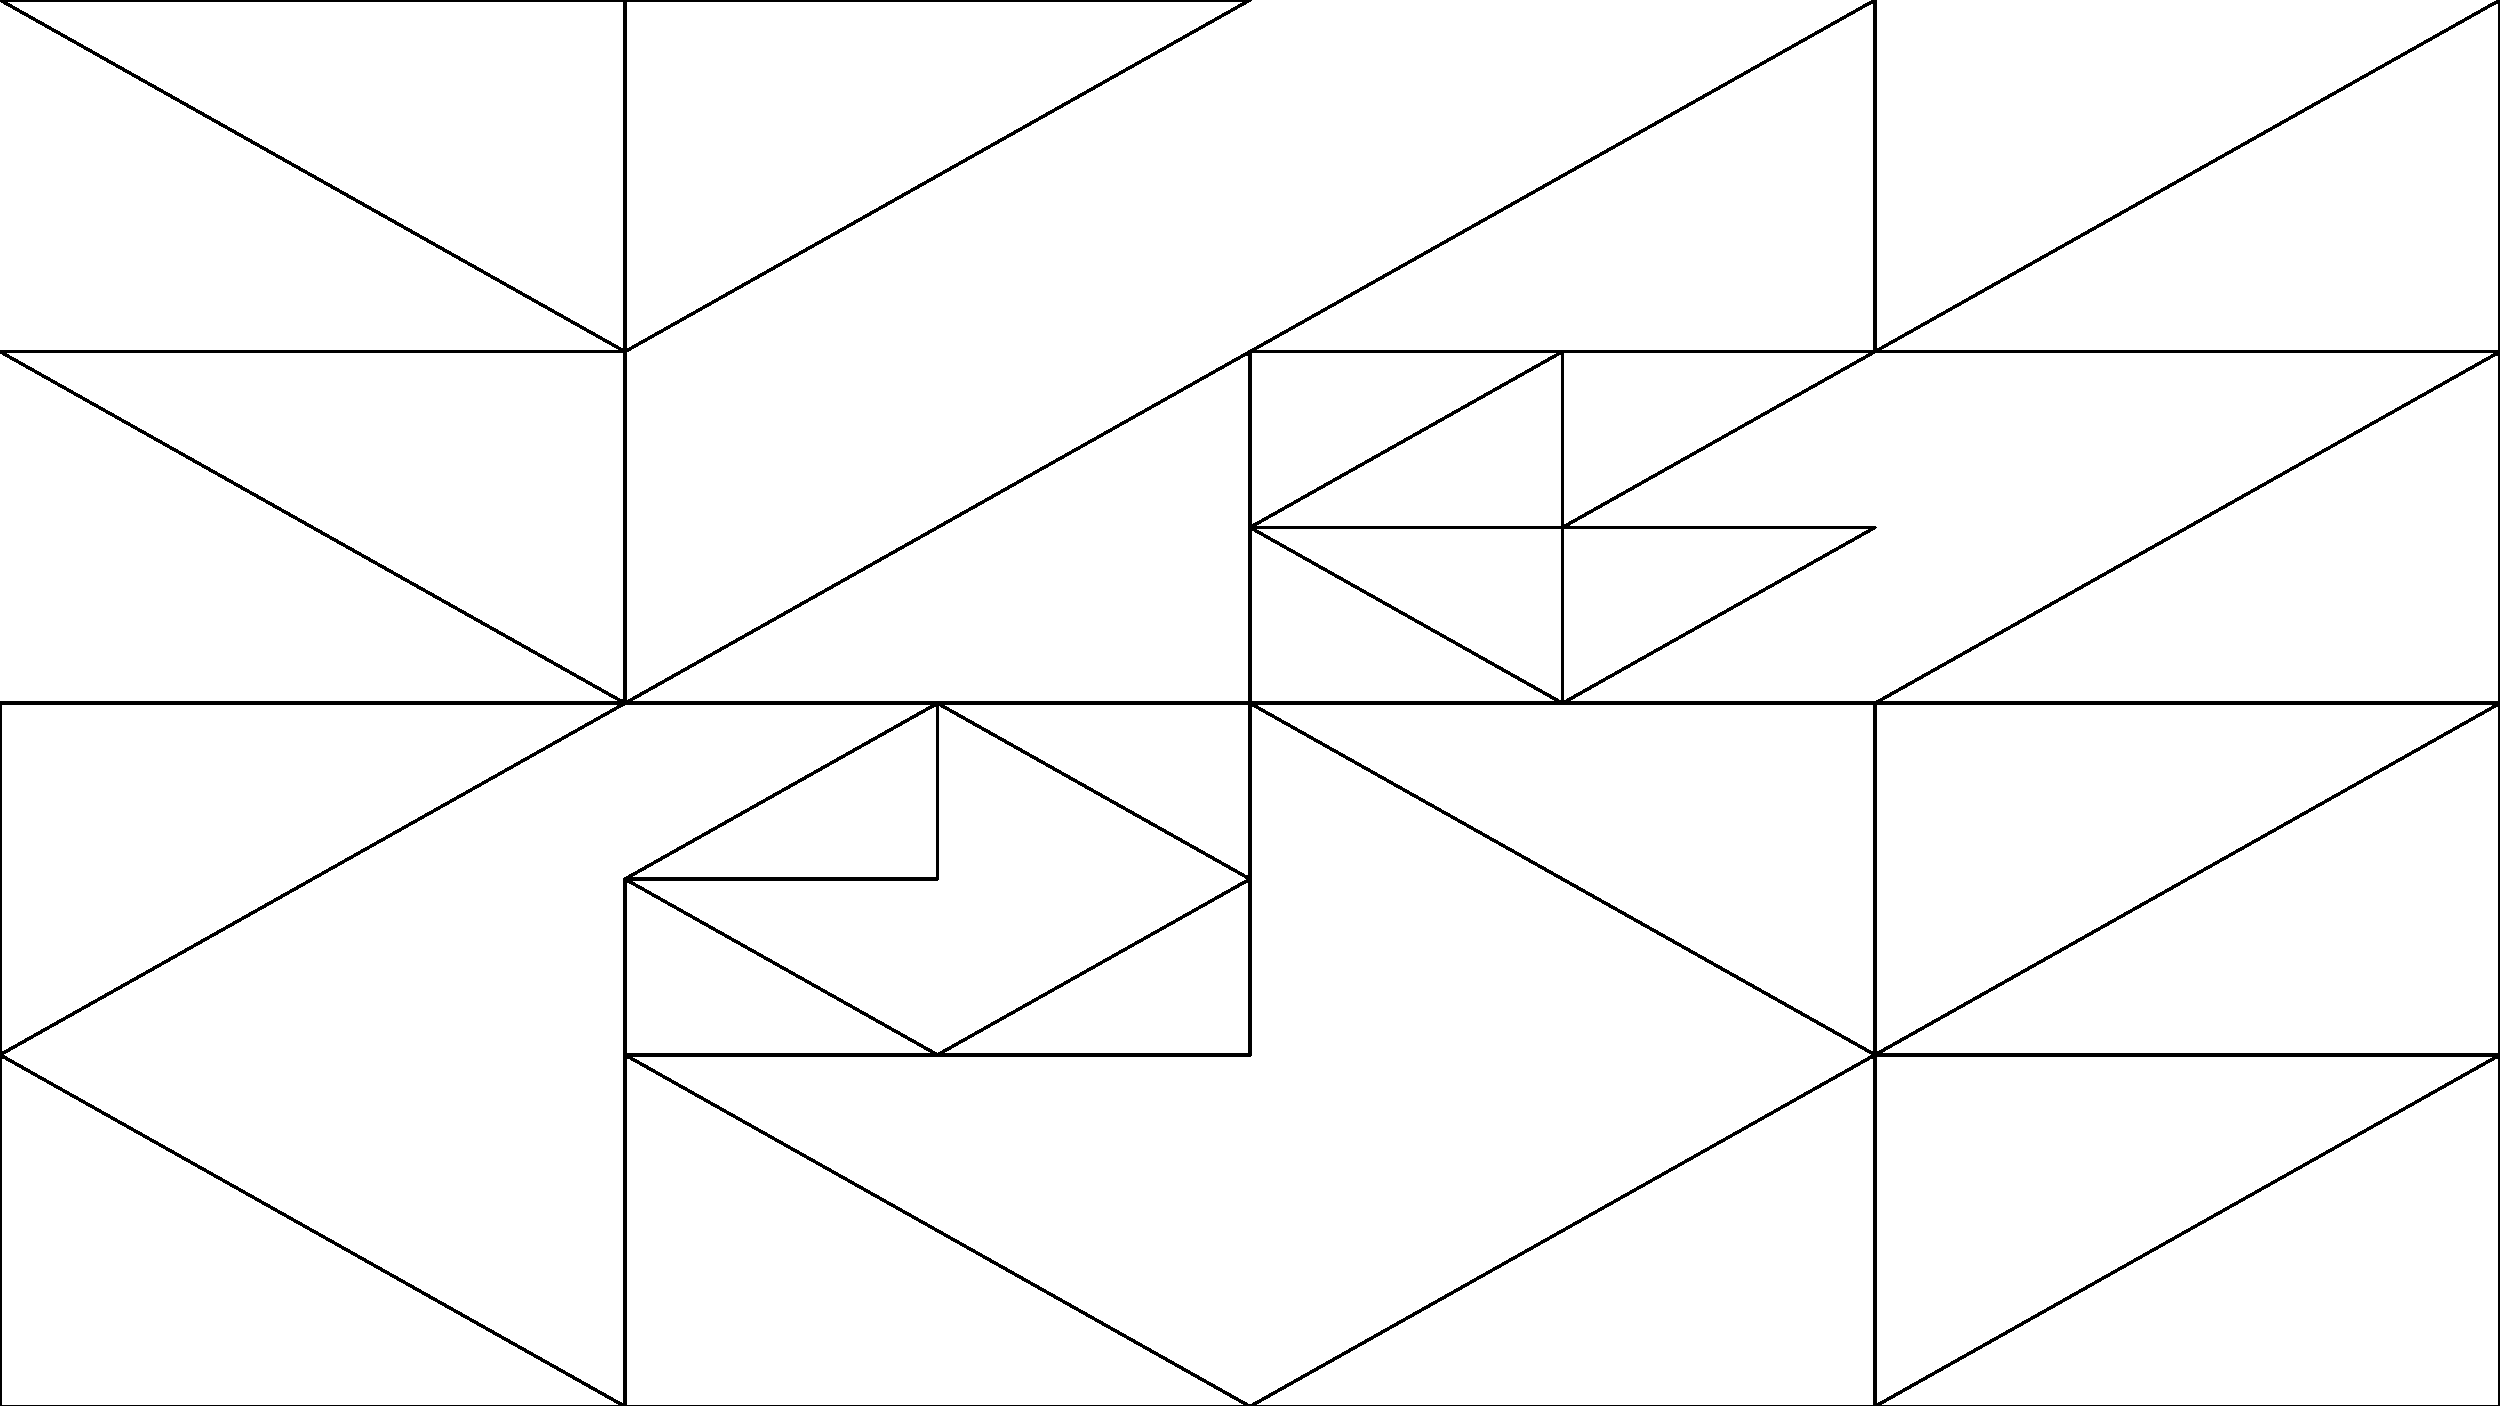<svg xmlns="http://www.w3.org/2000/svg" version="1.1" xmlns:xlink="http://www.w3.org/1999/xlink" xmlns:svgjs="http://svgjs.dev/svgjs" viewBox="0 0 1422 800"><g shape-rendering="crispEdges" stroke-linejoin="round" fill="none" stroke-width="2" stroke="hsl(25, 91%, 55%)"><polygon points="1066.5,200 1422,0 1422,200"></polygon><polygon points="1066.5,200 711,200 1066.5,0"></polygon><polygon points="888.75,200 888.75,300 1066.5,200"></polygon><polygon points="888.75,200 888.75,300 711,300"></polygon><polygon points="711,400 888.75,400 711,300"></polygon><polygon points="1066.5,300 888.75,300 888.75,400"></polygon><polygon points="1066.5,400 1422,200 1422,400"></polygon><polygon points="711,0 355.5,200 355.5,0"></polygon><polygon points="355.5,200 0,0 355.5,0"></polygon><polygon points="355.5,400 355.5,200 0,200"></polygon><polygon points="711,200 711,400 355.5,400"></polygon><polygon points="711,400 711,500 533.25,400"></polygon><polygon points="533.25,500 355.5,500 533.25,400"></polygon><polygon points="533.25,600 355.5,500 355.5,600"></polygon><polygon points="711,500 711,600 533.25,600"></polygon><polygon points="0,400 0,600 355.5,400"></polygon><polygon points="355.5,800 0,800 0,600"></polygon><polygon points="711,800 355.5,800 355.5,600"></polygon><polygon points="1422,400 1422,600 1066.5,600"></polygon><polygon points="1066.5,400 1066.5,600 711,400"></polygon><polygon points="1066.5,600 1066.5,800 711,800"></polygon><polygon points="1422,800 1422,600 1066.5,800"></polygon></g><g fill="hsl(220, 62%, 45%)" stroke-width="3" stroke="hsl(220, 43%, 13%)"></g></svg>